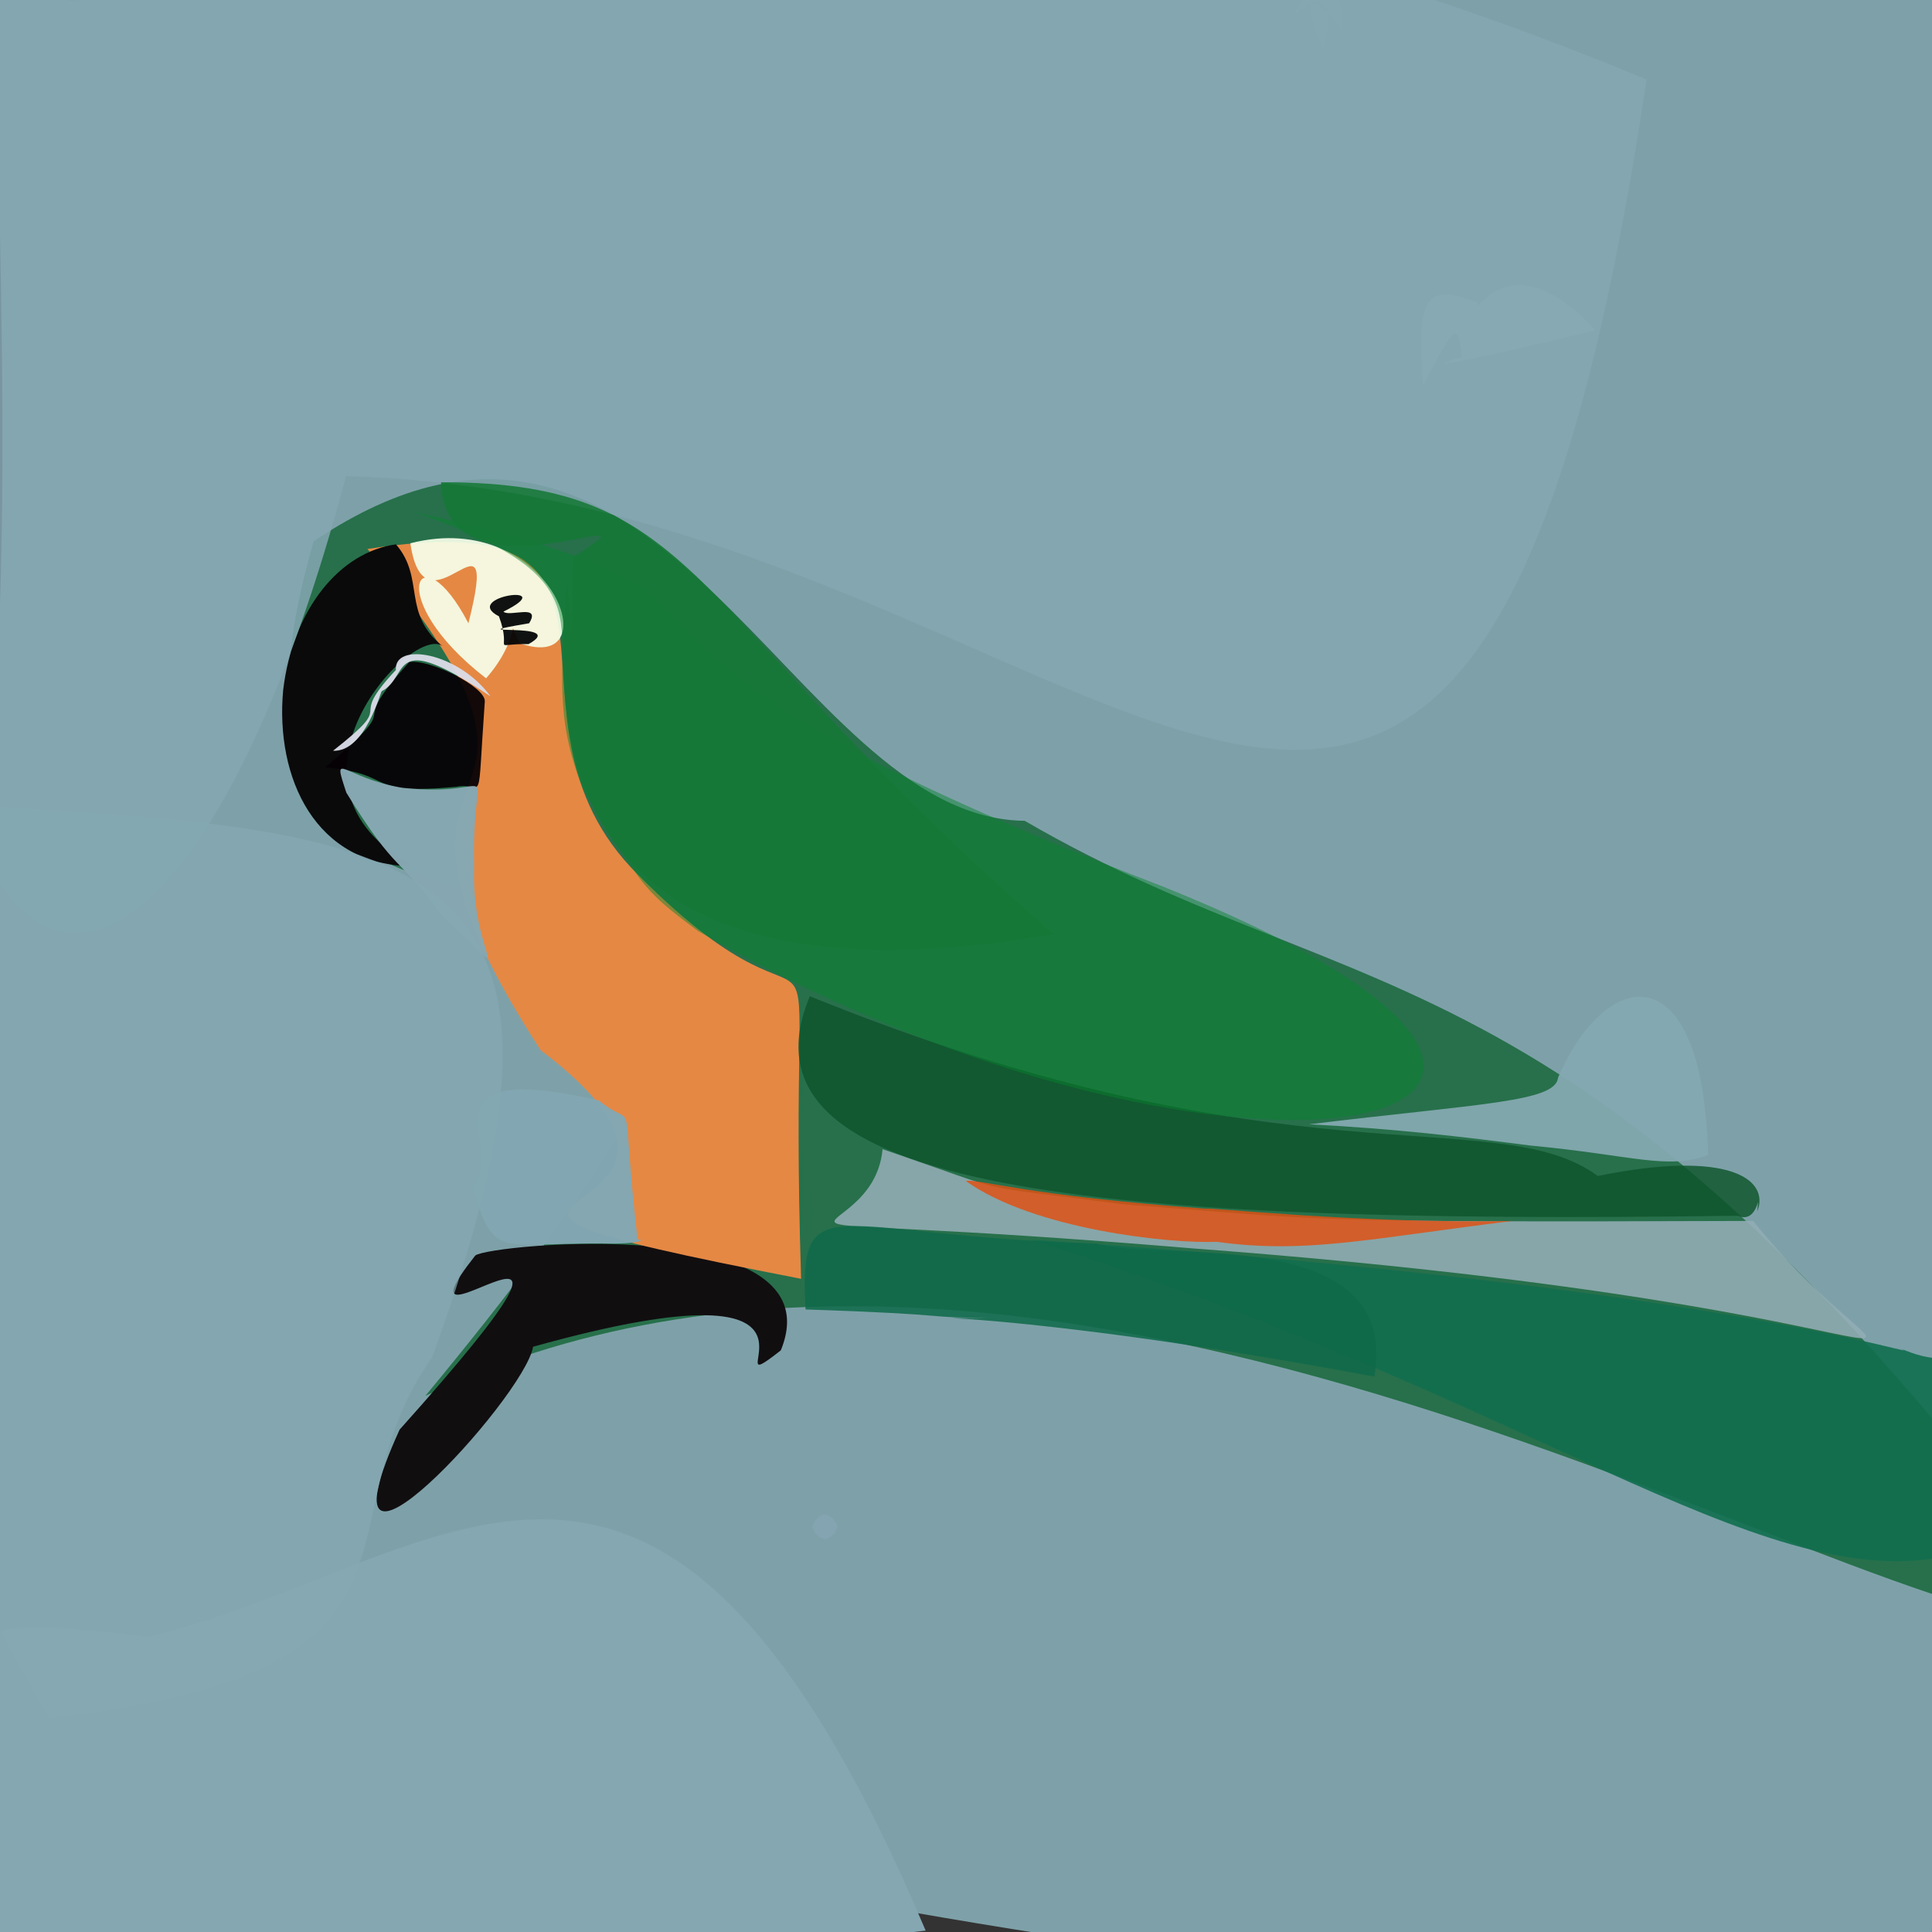 <?xml version="1.0" ?>
<svg height="768" version="1.1" width="768" xmlns="http://www.w3.org/2000/svg">
  <rect width="100%" height="100%" fill="#333333" stroke="none"/>
  <defs/>
  <g>
    <path d="M 766.82 808.011 C 305.884 772.788 161.344 713.405 -42.622 664.739 C -3.982 270.173 8.31 339.275 -3.076 -18.856 C 538.471 -23.475 612.673 -16.915 794.169 2.378 C 788.591 284.924 779.798 338.882 766.82 808.011" fill="rgb(127, 163, 171)" opacity="0.989" stroke="rgb(12, 77, 72)" stroke-linecap="round" stroke-linejoin="round" stroke-opacity="0.619" stroke-width="0.0"/>
    <path d="M 407.326 326.282 C 543.648 405.4 629.691 370.134 830.958 644.118 C 764.108 665.333 425.916 432.725 169.059 554.915 C 444.115 222.634 47.765 479.367 124.715 215.151 C 263.979 121.4 313.497 325.254 407.326 326.282" fill="rgb(11, 97, 46)" opacity="0.757" stroke="rgb(142, 239, 62)" stroke-linecap="round" stroke-linejoin="round" stroke-opacity="0.674" stroke-width="0.0"/>
    <path d="M 189.08 226.88 C 187.877 234.118 185.389 233.648 182.74 234.793 C 178.948 235.64 178.239 232.817 178.587 230.932 C 178.329 228.874 184.036 225.948 185.342 226.679 C 180.722 226.224 188.912 224.96 189.08 226.88" fill="rgb(0, 0, 1)" opacity="1.0" stroke="rgb(108, 227, 103)" stroke-linecap="round" stroke-linejoin="round" stroke-opacity="0.513" stroke-width="0.0"/>
    <path d="M 310.385 536.787 C 279.36 561.146 348.986 497.029 211.906 535.351 C 208.517 555.88 122.011 649.274 158.85 568.301 C 261.893 453.164 149.69 548.768 188.94 499.077 C 194.877 494.404 332.888 481.839 310.385 536.787" fill="rgb(17, 14, 16)" opacity="1.0" stroke="rgb(4, 45, 250)" stroke-linecap="round" stroke-linejoin="round" stroke-opacity="0.908" stroke-width="0.0"/>
    <path d="M 696.892 485.336 C 763.185 567.75 801.017 520.776 474.092 496.254 C 265.001 478.793 346.82 500.469 350.836 456.824 C 406.099 475.618 381.162 470.127 446.564 478.745 C 528.587 484.97 513.219 485.989 696.892 485.336" fill="rgb(145, 172, 179)" opacity="0.902" stroke="rgb(18, 228, 169)" stroke-linecap="round" stroke-linejoin="round" stroke-opacity="0.138" stroke-width="0.0"/>
    <path d="M 367.965 767.445 C 128.746 795.097 118.659 783.056 11.796 777.828 C -11.879 786.945 -15.196 788.158 -11.842 658.176 C -2.457 644.145 7.419 644.781 59.212 650.54 C 178.9 621.166 261.727 516.912 367.965 767.445" fill="rgb(133, 167, 178)" opacity="1.0" stroke="rgb(159, 206, 116)" stroke-linecap="round" stroke-linejoin="round" stroke-opacity="0.085" stroke-width="0.0"/>
    <path d="M 253.577 347.669 C 337.925 432.649 312.674 326.738 318.448 508.346 C 122.549 470.422 314.213 492.579 214.87 417.42 C 127.921 282.713 247.861 339.983 146.062 218.221 C 270.343 199.023 189.735 284.441 253.577 347.669" fill="rgb(229, 136, 68)" opacity="0.997" stroke="rgb(0, 105, 147)" stroke-linecap="round" stroke-linejoin="round" stroke-opacity="0.361" stroke-width="0.0"/>
    <path d="M 176.33 257.175 C 165.094 246.36 103.203 311.594 164.494 344.314 C 125.242 344.462 109.326 309.014 112.567 274.266 C 116.419 242.028 135.199 219.432 157.405 216.383 C 169.203 230.134 159.386 243.827 176.33 257.175" fill="rgb(10, 10, 11)" opacity="1.0" stroke="rgb(123, 164, 252)" stroke-linecap="round" stroke-linejoin="round" stroke-opacity="0.828" stroke-width="0.0"/>
    <path d="M 601.267 485.337 C 543.111 492.562 518.918 498.482 483.598 493.638 C 465.572 494.453 411.046 488.875 383.908 469.448 C 389.406 468.614 408.434 475.324 479.921 480.506 C 477.442 479.595 541.784 486.612 601.267 485.337" fill="rgb(225, 80, 19)" opacity="0.835" stroke="rgb(129, 124, 169)" stroke-linecap="round" stroke-linejoin="round" stroke-opacity="0.759" stroke-width="0.0"/>
    <path d="M 192.718 278.813 C 189.51 323.878 192.633 310.539 181.374 312.76 C 143.889 316.259 158.221 307.762 129.365 305.039 C 164.339 274.721 134.881 293.99 162.691 263.175 C 170.456 261.829 192.987 272.913 192.718 278.813" fill="rgb(6, 0, 5)" opacity="0.935" stroke="rgb(90, 232, 236)" stroke-linecap="round" stroke-linejoin="round" stroke-opacity="0.409" stroke-width="0.0"/>
    <path d="M 188.48 344.676 C 187.14 381.253 207.887 393.832 175.747 364.1 C 158.19 339.745 157.927 348.041 137.682 315.109 C 131.841 297.384 135.848 309.015 159.888 313.167 C 201.463 317.616 187.31 297.141 188.48 344.676" fill="rgb(134, 168, 178)" opacity="0.99" stroke="rgb(120, 37, 112)" stroke-linecap="round" stroke-linejoin="round" stroke-opacity="0.628" stroke-width="0.0"/>
    <path d="M 678.947 459.118 C 662.407 465.162 649.749 459.274 608.24 455.358 C 581.601 451.913 554.725 448.679 520.367 446.926 C 588.934 438.602 618.323 438.078 619.359 428.375 C 638.425 384.222 676.945 377.843 678.947 459.118" fill="rgb(133, 169, 177)" opacity="0.941" stroke="rgb(114, 52, 147)" stroke-linecap="round" stroke-linejoin="round" stroke-opacity="0.061" stroke-width="0.0"/>
    <path d="M 253.426 492.698 C 256.042 492.495 256.223 494.659 239.41 494.289 C 197.475 494.071 196.945 500.926 187.594 471.588 C 202.809 459.179 162.412 420.199 238.086 437.469 C 254.062 450.486 246.2 429.23 253.426 492.698" fill="rgb(131, 167, 178)" opacity="0.987" stroke="rgb(236, 81, 72)" stroke-linecap="round" stroke-linejoin="round" stroke-opacity="0.226" stroke-width="0.0"/>
    <path d="M 778.258 543.652 C 788.061 561.76 784.429 565.691 771.941 618.971 C 697.482 632.77 608.945 555.651 409.988 492.824 C 690.851 511.291 769.94 542.451 755.109 535.864 C 769.779 542.344 771.369 537.692 778.258 543.652" fill="rgb(17, 110, 78)" opacity="0.908" stroke="rgb(203, 237, 151)" stroke-linecap="round" stroke-linejoin="round" stroke-opacity="0.023" stroke-width="0.0"/>
    <path d="M 206.552 255.682 C 187.856 216.007 220.375 238.714 193.227 269.641 C 151.397 237.391 166.643 210.087 186.198 247.756 C 199.537 195.15 168.958 256.224 163.127 215.949 C 219.338 201.597 242.891 268.523 206.552 255.682" fill="rgb(246, 255, 233)" opacity="0.924" stroke="rgb(169, 187, 192)" stroke-linecap="round" stroke-linejoin="round" stroke-opacity="0.684" stroke-width="0.0"/>
    <path d="M 210.34 247.757 C 177.88 253.271 226.962 246.689 210.108 256.038 C 194.21 255.836 203.919 260.076 198.337 244.993 C 182.92 237.094 223.657 231.54 200.136 243.12 C 202.395 245.461 215.268 239.764 210.34 247.757" fill="rgb(1, 3, 4)" opacity="0.932" stroke="rgb(156, 238, 232)" stroke-linecap="round" stroke-linejoin="round" stroke-opacity="0.483" stroke-width="0.0"/>
    <path d="M 698.573 481.475 C 699.238 471.012 699.302 486.975 690.844 483.286 C 434.321 486.744 289.404 473.552 321.926 396.014 C 511.866 473.109 594.427 437.569 635.17 467.474 C 687.675 456.768 703.485 468.974 698.573 481.475" fill="rgb(15, 85, 45)" opacity="0.834" stroke="rgb(225, 215, 138)" stroke-linecap="round" stroke-linejoin="round" stroke-opacity="0.468" stroke-width="0.0"/>
    <path d="M 157.358 266.33 C 136.575 288.483 159.403 277.25 132.379 298.445 C 145.245 299.017 151.29 274.825 151.749 274.754 C 163.306 268.797 153.951 249.379 195.004 276.826 C 182.193 259.267 156.581 255.019 157.358 266.33" fill="rgb(218, 221, 232)" opacity="0.951" stroke="rgb(241, 24, 224)" stroke-linecap="round" stroke-linejoin="round" stroke-opacity="0.962" stroke-width="0.0"/>
    <path d="M 546.343 547.224 C 397.543 519.506 353.016 524.834 392.421 523.76 C 367.121 524.003 382.731 522.579 320.223 520.535 C 317.475 469.979 330.608 491.509 435.904 494.304 C 460.28 502.066 556.98 485.491 546.343 547.224" fill="rgb(16, 106, 74)" opacity="0.87" stroke="rgb(91, 46, 159)" stroke-linecap="round" stroke-linejoin="round" stroke-opacity="0.642" stroke-width="0.0"/>
    <path d="M 654.508 31.605 C 582.547 512.316 438.909 197.418 137.53 189.264 C 66.346 458.105 -63.837 457.181 -33.091 -8.234 C 222.611 25.839 239.625 40.104 26.783 -0.288 C 171.359 -34.139 338.967 -99.292 654.508 31.605" fill="rgb(133, 167, 178)" opacity="0.857" stroke="rgb(97, 216, 91)" stroke-linecap="round" stroke-linejoin="round" stroke-opacity="0.17" stroke-width="0.0"/>
    <path d="M 462.382 352.444 C 692.671 444.977 497.418 496.176 277.367 370.046 C 253.869 352.456 256.016 352.672 232.032 314.176 C 206.567 253.262 255.765 235.126 164.898 203.643 C 335.061 241.135 190.214 248.135 462.382 352.444" fill="rgb(5, 132, 44)" opacity="0.463" stroke="rgb(133, 2, 66)" stroke-linecap="round" stroke-linejoin="round" stroke-opacity="0.032" stroke-width="0.0"/>
    <path d="M 533.499 11.878 C 521.315 -3.723 516.707 -2.344 525.856 19.902 C 531.374 0.547 525.652 -3.705 514.207 6.005 C 518.335 -2.808 521.781 -3.548 524.876 -3.907 C 528.627 -3.755 534.4 -2.89 533.499 11.878" fill="rgb(134, 167, 177)" opacity="0.895" stroke="rgb(195, 229, 134)" stroke-linecap="round" stroke-linejoin="round" stroke-opacity="0.191" stroke-width="0.0"/>
    <path d="M 418.91 371.393 C 214.094 406.345 220.823 283.619 225.412 231.359 C 230.798 287.393 225.58 268.293 227.918 221.367 C 270.09 194.881 176.921 243.797 175.328 191.702 C 280.706 191.518 271.326 243.222 418.91 371.393" fill="rgb(21, 120, 54)" opacity="0.875" stroke="rgb(220, 171, 170)" stroke-linecap="round" stroke-linejoin="round" stroke-opacity="0.565" stroke-width="0.0"/>
    <path d="M 171.759 539.555 C 124.654 606.24 184.406 664.477 19.612 682.941 C -65.997 541.804 -15.233 505.899 -17.891 470.432 C 4.893 467.743 -28.725 452.514 -4.61 320.685 C 173.502 330.241 243.989 342.053 171.759 539.555" fill="rgb(133, 168, 179)" opacity="0.694" stroke="rgb(253, 60, 97)" stroke-linecap="round" stroke-linejoin="round" stroke-opacity="0.525" stroke-width="0.0"/>
    <path d="M 634.272 131.302 C 578.981 144.799 563.414 146.967 581.108 141.859 C 579.382 128.019 578.961 127.956 565.697 153.272 C 563.205 119.936 565.576 111.551 587.456 120.323 C 584.977 128.661 598.916 93.297 634.272 131.302" fill="rgb(134, 169, 179)" opacity="0.886" stroke="rgb(77, 35, 218)" stroke-linecap="round" stroke-linejoin="round" stroke-opacity="0.984" stroke-width="0.0"/>
    <path d="M 332.948 606.915 C 332.278 609.415 330.448 611.245 327.948 611.915 C 325.448 611.245 323.618 609.415 322.948 606.915 C 323.618 604.415 325.448 602.584 327.948 601.915 C 330.448 602.584 332.278 604.415 332.948 606.915" fill="rgb(131, 164, 176)" opacity="1.0" stroke="rgb(254, 119, 95)" stroke-linecap="round" stroke-linejoin="round" stroke-opacity="0.63" stroke-width="0.0"/>
  </g>
</svg>

